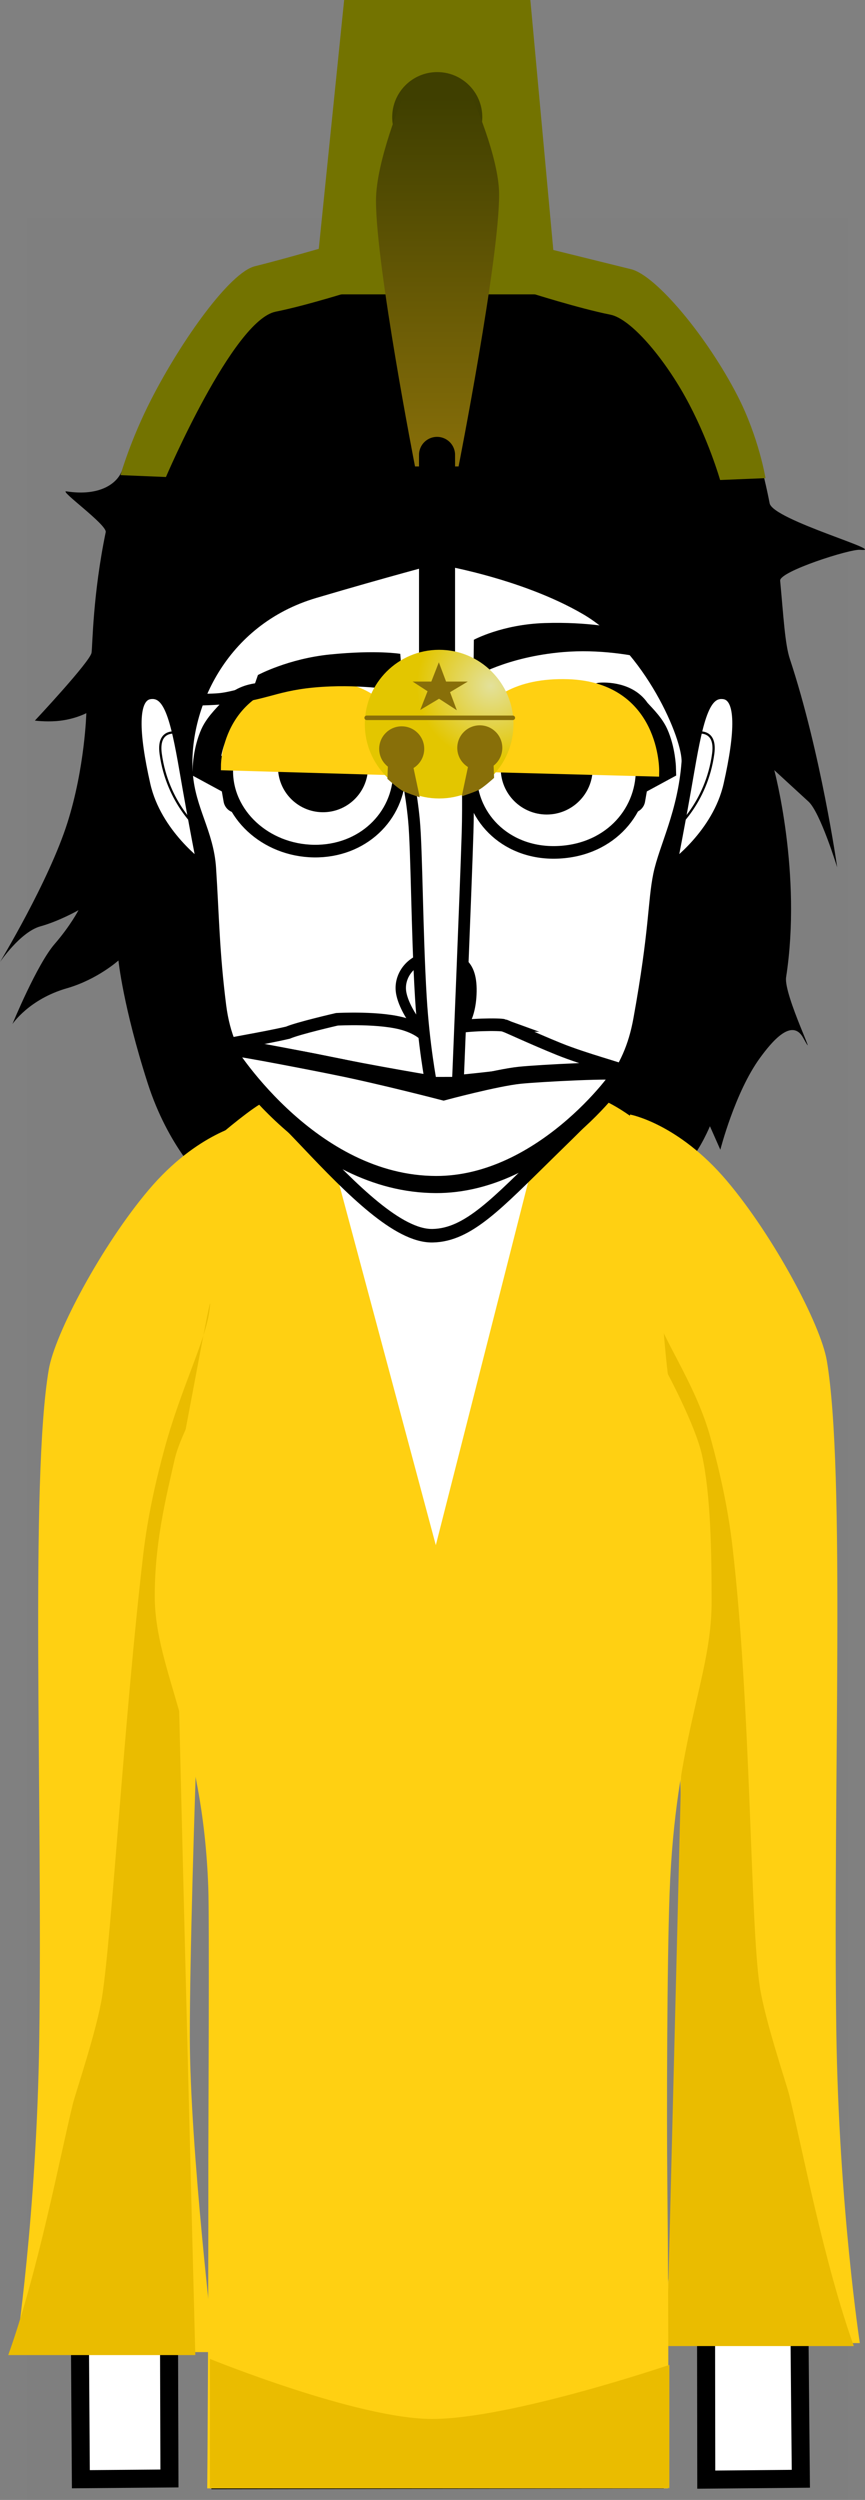 <svg version="1.1" xmlns="http://www.w3.org/2000/svg" xmlns:xlink="http://www.w3.org/1999/xlink" width="96.008" height="277.416" viewBox="0,0,96.008,277.416"><rect x="0" y="0" width="96.008" height="277.416" fill="#808080" stroke="none"/><defs><linearGradient x1="239.997" y1="40.184" x2="239.997" y2="81.184" gradientUnits="userSpaceOnUse" id="color-1"><stop offset="0" stop-color="#3f3f00"/><stop offset="1" stop-color="#886f09"/></linearGradient><radialGradient cx="245.929" cy="105.514" r="8.25" gradientUnits="userSpaceOnUse" id="color-2"><stop offset="0" stop-color="#e3e19b"/><stop offset="1" stop-color="#e3c600"/></radialGradient></defs><g transform="translate(-191.433,-29.421)"><g data-paper-data="{&quot;isPaintingLayer&quot;:true}" fill-rule="nonzero" stroke-linejoin="miter" stroke-miterlimit="10" stroke-dasharray="" stroke-dashoffset="0" style="mix-blend-mode: normal"><path d="M194.409,306.837v-253.225h91.182v253.225z" fill-opacity="0.01" fill="#000000" stroke="none" stroke-width="0" stroke-linecap="butt"/><path d="M195.304,109.387c0,0 6.163,-6.578 6.292,-7.539c0.116,-0.867 0.132,-6.41 1.571,-13.375c0.169,-0.818 -5.234,-4.662 -4.367,-4.526c3.72,0.584 5.708,-0.891 6.2,-2.382c3.965,-12.018 12.764,-25.043 32.564,-25.896c28.705,-0.653 36.625,15.772 39.292,29.601c0.358,1.859 13.409,5.465 10.026,5.163c-1.114,-0.099 -8.955,2.406 -8.859,3.424c0.367,3.909 0.533,7.045 1.073,8.675c3.45,10.42 5.259,23.141 5.259,23.141c0,0 -1.87,-6.095 -3.182,-7.295c-1.224,-1.119 -3.801,-3.494 -3.801,-3.494c0,0 3.091,11.494 1.311,22.987c-0.289,1.95 3.765,10.115 1.907,6.731c-1.259,-2.293 -3.508,0.432 -4.818,2.233c-2.761,3.796 -4.387,10.17 -4.387,10.17l-1.155,-2.607c0,0 -1.023,2.441 -2.16,3.702c-1.137,1.26 -3.439,3.235 -3.439,3.235l-0.092,-4.115c0,0 -7.06,12.238 -24.351,12.076c-16.306,-0.284 -26.072,-11.858 -26.072,-11.858l-0.116,2.949c0,0 -3.895,-3.658 -6.181,-10.783c-2.725,-8.493 -3.239,-13.599 -3.239,-13.599c0,0 -2.339,2.11 -5.717,3.082c-4.233,1.218 -6.049,3.973 -6.049,3.973c0,0 2.711,-6.608 4.687,-8.888c1.76,-2.031 2.647,-3.751 2.647,-3.751c0,0 -2.108,1.205 -4.233,1.797c-2.217,0.618 -4.479,3.955 -4.479,3.955c0,0 5.424,-8.96 7.479,-15.444c1.941,-6.122 2.1,-12.171 2.1,-12.171c0,0 -1.362,0.735 -3.33,0.883c-1.248,0.094 -2.378,-0.054 -2.378,-0.054z" fill="#000000" stroke="none" stroke-width="1.5" stroke-linecap="butt"/><path d="M238.982,52.328c-0.125,0.644 -0.249,1.504 -0.382,2.617zM239.021,52.136c-0.01,0.818 -0.184,7.878 -3.195,7.878c-3.195,0 -3.195,-7.955 -3.195,-7.955l0.421,-5.007c0.958,-3.453 1.376,-8.436 2.875,-10.358c4.088,-5.242 6.421,-0.018 9.58,4.216c0,0 2.774,3.947 1.189,10.853c-1.585,6.906 -4.36,2.96 -4.36,2.96c-1.962,-3.063 -2.659,-5.725 -3.315,-2.587z" fill="#3f3f00" stroke="none" stroke-width="0.5" stroke-linecap="butt"/><path d="M226.298,62.088l3.333,-32.667h20.667l3,32.667zM239.964,47.421c2.761,0 5,-2.239 5,-5c0,-2.761 -2.239,-5 -5,-5c-2.761,0 -5,2.239 -5,5c0,2.761 2.239,5 5,5z" fill="#737300" stroke="none" stroke-width="0" stroke-linecap="butt"/><path d="M200.408,304.54c0,0 -0.635,-94.384 -0.793,-118.012c-0.055,-8.153 8.187,-36.761 40.202,-36.921c31.602,-0.158 39.857,29.487 39.849,36.897c-0.077,46.243 0.654,117.986 0.654,117.986l-10.497,0.096l-0.159,-114.843c0,0 0.075,-3.099 -2.816,-3.154c-3.434,-0.065 -2.945,3.116 -2.945,3.116l0.205,114.87l-48.214,0.072l-0.305,-115.233c0,0 0.279,-2.919 -2.886,-2.934c-3.111,-0.015 -2.816,2.909 -2.816,2.909l0.353,115.067z" fill="#ffffff" stroke="#000000" stroke-width="2" stroke-linecap="butt"/><path d="M255.005,200.482c-0.571,0 -1.034,-0.463 -1.034,-1.034c0,-0.571 0.463,-1.034 1.034,-1.034c0.571,0 1.034,0.463 1.034,1.034c0,0.571 -0.463,1.034 -1.034,1.034z" fill="#000000" stroke="none" stroke-width="1.5" stroke-linecap="butt"/><g stroke="none" stroke-width="0" stroke-linecap="butt"><path d="M193.181,290.432c0,0 2.332,-15.272 2.608,-34.616c0.385,-27.043 -1.036,-62.044 1.055,-74.405c0.681,-4.029 5.914,-13.826 11.087,-19.944c5.411,-6.399 10.755,-7.368 10.755,-7.368c0,0 1.715,26.417 1.007,32.643c-0.293,2.575 -5.258,5.459 -5.258,5.459c0,0 -1.932,45.236 -1.932,63.202c0,12.403 2.705,35.029 2.705,35.029z" fill="#ffd012"/><path d="M192.348,290.765c3.314,-9.25 5.728,-21.951 7.159,-27.831c0.309,-1.269 2.702,-8.278 3.278,-12.067c1.076,-7.079 2.442,-30.907 4.542,-48.914c0.498,-4.27 1.419,-8.312 2.424,-11.979c1.768,-6.446 4.464,-11.729 4.916,-15.043c0.869,-6.37 -4.639,24.732 -3.899,18.941c0.007,6.28 2.342,96.894 2.342,96.894z" data-paper-data="{&quot;index&quot;:null}" fill="#eabc00"/></g><path d="M249.745,204.717c-4.463,-0.314 -6.552,-1.794 -6.17,-2.58c0.118,-0.242 2.846,1.064 6.97,1.305c6.409,0.375 8.51,-0.632 8.51,-0.632v1.346c0,0 -2.413,1.047 -9.311,0.561z" fill="#000000" stroke="#000000" stroke-width="0" stroke-linecap="butt"/><path d="M221.932,199.448c0,-0.571 0.463,-1.034 1.034,-1.034c0.571,0 1.034,0.463 1.034,1.034c0,0.571 -0.463,1.034 -1.034,1.034c-0.571,0 -1.034,-0.463 -1.034,-1.034z" fill="#000000" stroke="none" stroke-width="1.5" stroke-linecap="butt"/><g data-paper-data="{&quot;index&quot;:null}" stroke="none" stroke-width="0" stroke-linecap="butt"><path d="M264.838,289.432c0,0 2.705,-22.625 2.705,-35.029c0,-17.966 -1.932,-63.202 -1.932,-63.202c0,0 -4.965,-2.885 -5.258,-5.459c-0.708,-6.226 1.007,-32.643 1.007,-32.643c0,0 5.345,0.969 10.755,7.368c5.173,6.118 10.406,15.915 11.087,19.944c2.09,12.361 0.67,47.363 1.055,74.405c0.276,19.344 2.608,34.616 2.608,34.616z" fill="#ffd012"/><path d="M265.437,289.765c0,0 2.335,-90.614 2.342,-96.894c0.74,5.791 -4.768,-25.311 -3.899,-18.941c0.452,3.314 4.648,8.598 6.416,15.043c1.006,3.666 1.927,7.709 2.424,11.979c2.099,18.007 1.966,41.836 3.042,48.914c0.576,3.789 2.969,10.798 3.278,12.067c1.431,5.88 3.846,18.581 7.159,27.831z" data-paper-data="{&quot;index&quot;:null}" fill="#eabc00"/></g><path d="M228.226,204.717c-6.897,0.486 -9.311,-0.561 -9.311,-0.561v-1.346c0,0 2.101,1.007 8.51,0.632c4.124,-0.241 6.853,-1.547 6.97,-1.305c0.383,0.786 -1.706,2.266 -6.17,2.58z" fill="#000000" stroke="#000000" stroke-width="0" stroke-linecap="butt"/><path d="M239.507,261.269c-0.819,0 -1.483,-0.664 -1.483,-1.483c0,-0.819 0.664,-1.483 1.483,-1.483c0.819,0 1.483,0.664 1.483,1.483c0,0.819 -0.664,1.483 -1.483,1.483z" data-paper-data="{&quot;index&quot;:null}" fill="#000000" stroke="none" stroke-width="1.5" stroke-linecap="butt"/><path d="M215.443,304.554c0,0 0.131,-15.775 0.115,-35.526c-0.002,-3.013 0.123,-26.529 -0.007,-30.171c-0.611,-17.179 -5.942,-24.303 -5.942,-32.317c0,-5.831 1.219,-10.692 2.183,-14.941c0.63,-2.777 3.65,-7.913 3.65,-7.913c0,0 0.757,-8.064 0.757,-12.973c0,-4.498 -0.757,-13.687 -0.757,-13.687c0,0 2.673,-2.353 4.656,-3.748c1.983,-1.395 5.172,-2.804 5.172,-2.804l14.56,54.372l13.832,-54.372c0,0 3.913,1.52 6.166,2.947c2.253,1.427 4.754,3.605 4.754,3.605c0,0 -0.757,9.425 -0.757,14.192c0,4.842 0.757,10.973 0.757,10.973c0,0 3.103,5.775 3.796,8.943c0.936,4.282 1.038,10.501 1.038,16.072c0,8.247 -4.029,14.709 -4.666,32.333c-0.283,7.839 -0.327,24.616 -0.249,32.158c0.188,18.059 0.081,32.857 0.081,32.857z" fill="#ffd012" stroke="#ffd012" stroke-width="2" stroke-linecap="butt"/><path d="M212.09,115.35c-0.577,-7.293 3.746,-17.196 14.249,-20.299c8.07,-2.384 13.48,-3.797 13.48,-3.797c0,0 9.565,1.498 16.722,5.684c7.091,4.147 11.443,14.302 11.288,17.068c-0.422,5.669 -2.533,9.5 -3.15,12.521c-0.617,3.021 -0.41,6.137 -2.206,16.04c-1.121,6.18 -4.162,8.925 -10.019,14.661c-5.858,5.736 -9.054,9.253 -13.014,9.322c-3.811,0.066 -8.936,-5.1 -13.935,-10.382c-5.324,-5.625 -8.875,-8.477 -9.716,-15.14c-0.757,-6 -0.777,-9.909 -1.123,-15.248c-0.253,-3.903 -2.261,-6.445 -2.576,-10.428z" fill="#ffffff" stroke="#000000" stroke-width="1.5" stroke-linecap="butt"/><path d="M260.16,100.229c0,0 1.524,0.318 4.256,1.11c2.495,0.724 4.449,1.744 4.449,1.744l0.195,1.17c0,0 -7.25,-3.13 -15.116,-2.471c-6.29,0.527 -9.963,2.812 -9.963,2.812l0.046,-4.177c0,0 3.127,-1.704 7.864,-1.856c4.904,-0.157 8.091,0.591 8.091,0.591z" data-paper-data="{&quot;index&quot;:null}" fill="#000000" stroke="none" stroke-width="1.5" stroke-linecap="butt"/><path d="M247.396,143.217c0.57,0.212 3.084,1.399 6.024,2.596c2.964,1.206 7.214,2.293 7.194,2.461c-0.025,0.213 -10.435,0.227 -13.679,0.632c-2.719,0.34 -6.689,0.706 -6.689,0.706c0,0 -7.104,-1.162 -13.272,-2.445c-4.944,-1.029 -10.399,-1.661 -10.41,-1.755c-0.014,-0.126 3.868,-0.711 6.824,-1.395c1.146,-0.497 5.44,-1.485 5.44,-1.485c0,0 4.956,-0.278 7.608,0.579c2.842,0.918 2.835,2.446 3.083,2.469c0,0 1.184,-1.749 2.369,-2.105c1.185,-0.355 5.082,-0.416 5.508,-0.258z" fill="#ffffff" stroke="#000000" stroke-width="1.4" stroke-linecap="butt"/><path d="M228.748,147.771c5.091,1.027 11.918,2.807 11.918,2.807c0,0 5.79,-1.556 8.447,-1.834c2.06,-0.216 11.216,-0.707 11.26,-0.334c0.043,0.364 -9.031,12.9 -21.148,12.447c-13.77,-0.436 -22.865,-15.136 -22.827,-15.305c0.038,-0.169 7.259,1.192 12.35,2.218z" fill="#ffffff" stroke="#000000" stroke-width="1.9" stroke-linecap="butt"/><path d="M239.722,144.777c-1.034,0 -3.538,-3.26 -3.787,-5.364c-0.222,-1.882 1.315,-3.828 3.787,-3.828c2.472,0 4.202,0.491 4.03,4.189c-0.146,3.138 -1.558,5.003 -4.03,5.003z" fill="#ffffff" stroke="#000000" stroke-width="1.15" stroke-linecap="butt"/><path d="M243.324,114.683c0,0 0.103,3.97 0.006,7.127c-0.192,6.251 -1.081,27.761 -1.081,27.761l-2.982,0.009c0,0 -0.803,-4.173 -1.123,-9.5c-0.434,-7.211 -0.45,-16.293 -0.763,-19.632c-0.298,-3.165 -0.896,-5.715 -0.896,-5.715" fill="#ffffff" stroke="#000000" stroke-width="1.3" stroke-linecap="round"/><path d="M213.79,125.473c0,0 -4.932,-3.517 -6.164,-8.975c-1.296,-5.743 -1.461,-9.733 0.48,-9.992c1.941,-0.259 2.703,2.377 3.733,8.356c1.029,5.979 1.951,10.611 1.951,10.611z" data-paper-data="{&quot;index&quot;:null}" fill="#ffffff" stroke="#000000" stroke-width="1" stroke-linecap="butt"/><path d="M213.587,121.525c0,0 -3.564,-2.923 -4.318,-8.451c-0.421,-3.083 2.157,-2.28 2.157,-2.28" fill="none" stroke="#000000" stroke-width="0.25" stroke-linecap="round"/><path d="M217.732,118.133l-0.324,-1.858l-3.085,-1.673c0,0 0.055,-1.922 0.835,-3.667c0.534,-1.194 1.806,-2.305 2.05,-2.66c1.273,-1.852 4,-1.6 4,-1.6" fill="none" stroke="#000000" stroke-width="3" stroke-linecap="round"/><path d="M216.601,114.87c0.071,-4.892 4.838,-8.936 10.211,-8.858c5.373,0.078 9.027,4.248 8.956,9.14c-0.071,4.892 -4.124,8.794 -9.497,8.716c-5.373,-0.078 -9.742,-4.107 -9.671,-8.999z" fill="#ffffff" stroke="#000000" stroke-width="1.4" stroke-linecap="butt"/><path d="M258.073,106.675c0,0 2.727,-0.252 4,1.6c0.244,0.355 1.516,1.466 2.05,2.66c0.78,1.745 0.835,3.667 0.835,3.667l-3.085,1.673l-0.324,1.858" data-paper-data="{&quot;index&quot;:null}" fill="none" stroke="#000000" stroke-width="3" stroke-linecap="round"/><path d="M222.288,114.487c0.04,-2.758 2.309,-4.962 5.067,-4.922c2.758,0.04 4.962,2.309 4.922,5.067c-0.04,2.758 -2.309,4.962 -5.067,4.922c-2.758,-0.04 -4.962,-2.309 -4.922,-5.067z" fill="#000000" stroke="none" stroke-width="1.5" stroke-linecap="butt"/><path d="M243.657,114.87c0.204,-4.888 4.453,-8.858 9.77,-8.858c5.318,0 9.275,3.966 9.275,8.858c0,4.892 -3.886,9.071 -9.7,9.142c-5.53,0.067 -9.558,-4.037 -9.345,-9.142z" fill="#ffffff" stroke="#000000" stroke-width="1.4" stroke-linecap="butt"/><path d="M247.01,114.706c0,-2.818 2.285,-5.103 5.103,-5.103c2.818,0 5.103,2.285 5.103,5.103c0,2.818 -2.285,5.103 -5.103,5.103c-2.818,0 -5.103,-2.285 -5.103,-5.103z" fill="#000000" stroke="none" stroke-width="1.5" stroke-linecap="butt"/><path d="M216.532,114.337c0,0 0.064,-9.015 10.601,-8.825c9.471,0.166 9.556,9.407 9.556,9.407z" fill="#ffd012" stroke="#ffd012" stroke-width="1.15" stroke-linecap="butt"/><path d="M243.279,114.468c0,0 -0.247,-9.458 11.198,-9.103c9.714,0.333 9.547,9.652 9.547,9.652z" fill="#ffd012" stroke="#ffd012" stroke-width="1.15" stroke-linecap="butt"/><path d="M220.062,104.326c0,0 3.37,-1.819 8.032,-2.282c5.167,-0.513 7.768,-0.066 7.768,-0.066l0.295,4.137c0,0 -3.836,-0.681 -8.018,-0.521c-5.593,0.213 -6.645,1.433 -10.898,1.891c-3.644,0.393 -6.737,0.159 -6.737,0.159l-0.026,-1.232c0,0 3.595,0.074 5.234,-0.068c1.352,-0.117 3.976,-0.938 3.976,-0.938z" fill="#000000" stroke="none" stroke-width="1.5" stroke-linecap="butt"/><path d="M268.023,114.862c1.029,-5.979 1.791,-8.615 3.733,-8.356c1.941,0.259 1.776,4.249 0.48,9.992c-1.232,5.458 -6.164,8.975 -6.164,8.975c0,0 0.922,-4.633 1.951,-10.611z" data-paper-data="{&quot;index&quot;:null}" fill="#ffffff" stroke="#000000" stroke-width="1" stroke-linecap="butt"/><path d="M268.435,110.795c0,0 2.578,-0.803 2.157,2.28c-0.754,5.527 -4.318,8.451 -4.318,8.451" data-paper-data="{&quot;index&quot;:null}" fill="none" stroke="#000000" stroke-width="0.25" stroke-linecap="round"/><path d="M237.497,81.184c0,0 -4.333,-22.155 -4.333,-29.504c0,-4.383 3,-11.496 3,-11.496h7.667c0,0 3,6.658 3,10.829c0,7.309 -4.5,30.171 -4.5,30.171z" fill="url(#color-1)" stroke="none" stroke-width="0" stroke-linecap="butt"/><path d="M239.941,106.567v-26.667" fill="none" stroke="#000000" stroke-width="4" stroke-linecap="round"/><path d="M214.726,305.518v-14.333c0,0 16.37,6.667 24.667,6.667c8.685,0 26.333,-6 26.333,-6v13.667z" fill="#eabc00" stroke="none" stroke-width="0" stroke-linecap="butt"/><path d="M209.852,82.355l-5.039,-0.207c0,0 1.066,-3.85 3.432,-8.459c3.378,-6.58 8.713,-14.039 11.476,-14.722c3.883,-0.959 10.637,-2.961 10.637,-2.961l0.706,5.54c0,0 -5.551,1.77 -9.026,2.46c-4.748,0.943 -12.186,18.349 -12.186,18.349z" fill="#737300" stroke="none" stroke-width="0" stroke-linecap="butt"/><path d="M259.172,64.339c-3.474,-0.69 -9.026,-2.46 -9.026,-2.46l-0.627,-5.54c0,0 8.088,2.002 11.97,2.961c2.763,0.683 8.432,7.476 11.809,14.055c2.366,4.609 3.099,9.126 3.099,9.126l-5.039,0.207c0,0 -1.32,-4.649 -3.896,-9.272c-2.408,-4.322 -5.997,-8.621 -8.291,-9.077z" data-paper-data="{&quot;index&quot;:null}" fill="#737300" stroke="none" stroke-width="0" stroke-linecap="butt"/><g><path d="M248.424,109.779c0,4.556 -3.694,8.25 -8.25,8.25c-4.556,0 -8.25,-3.694 -8.25,-8.25c0,-4.556 3.694,-8.25 8.25,-8.25c4.556,0 8.25,3.694 8.25,8.25z" fill="url(#color-2)" stroke="none" stroke-width="0" stroke-linecap="butt"/><path d="M232.13,109.077h16.222" fill="none" stroke="#886f09" stroke-width="0.5" stroke-linecap="round"/><g fill="#886f09" stroke-width="0.5"><path d="M236.019,115.021c-1.381,0 -2.5,-1.119 -2.5,-2.5c0,-1.381 1.119,-2.5 2.5,-2.5c1.381,0 2.5,1.119 2.5,2.5c0,1.381 -1.119,2.5 -2.5,2.5z" data-paper-data="{&quot;index&quot;:null}" stroke="none" stroke-linecap="butt"/><path d="M236.908,113.855l0.778,3.667c0,0 -0.899,-0.304 -1.367,-0.52c-0.494,-0.228 -1.633,-1.258 -1.633,-1.258l0.111,-2.889" data-paper-data="{&quot;index&quot;:null}" stroke="#886f09" stroke-linecap="round"/></g><g fill="#886f09" stroke-width="0.5"><path d="M242.186,112.41c0,-1.381 1.119,-2.5 2.5,-2.5c1.381,0 2.5,1.119 2.5,2.5c0,1.381 -1.119,2.5 -2.5,2.5c-1.381,0 -2.5,-1.119 -2.5,-2.5z" stroke="none" stroke-linecap="butt"/><path d="M245.908,112.744l0.111,2.889c0,0 -1.139,1.03 -1.633,1.258c-0.468,0.216 -1.367,0.52 -1.367,0.52l0.778,-3.667" stroke="#886f09" stroke-linecap="round"/></g><path d="M238.575,107.616l1.562,-4l1.5,4l-3.562,-2.312h4.375z" fill="#886f09" stroke="#886f09" stroke-width="0.5" stroke-linecap="round"/></g></g></g></svg>